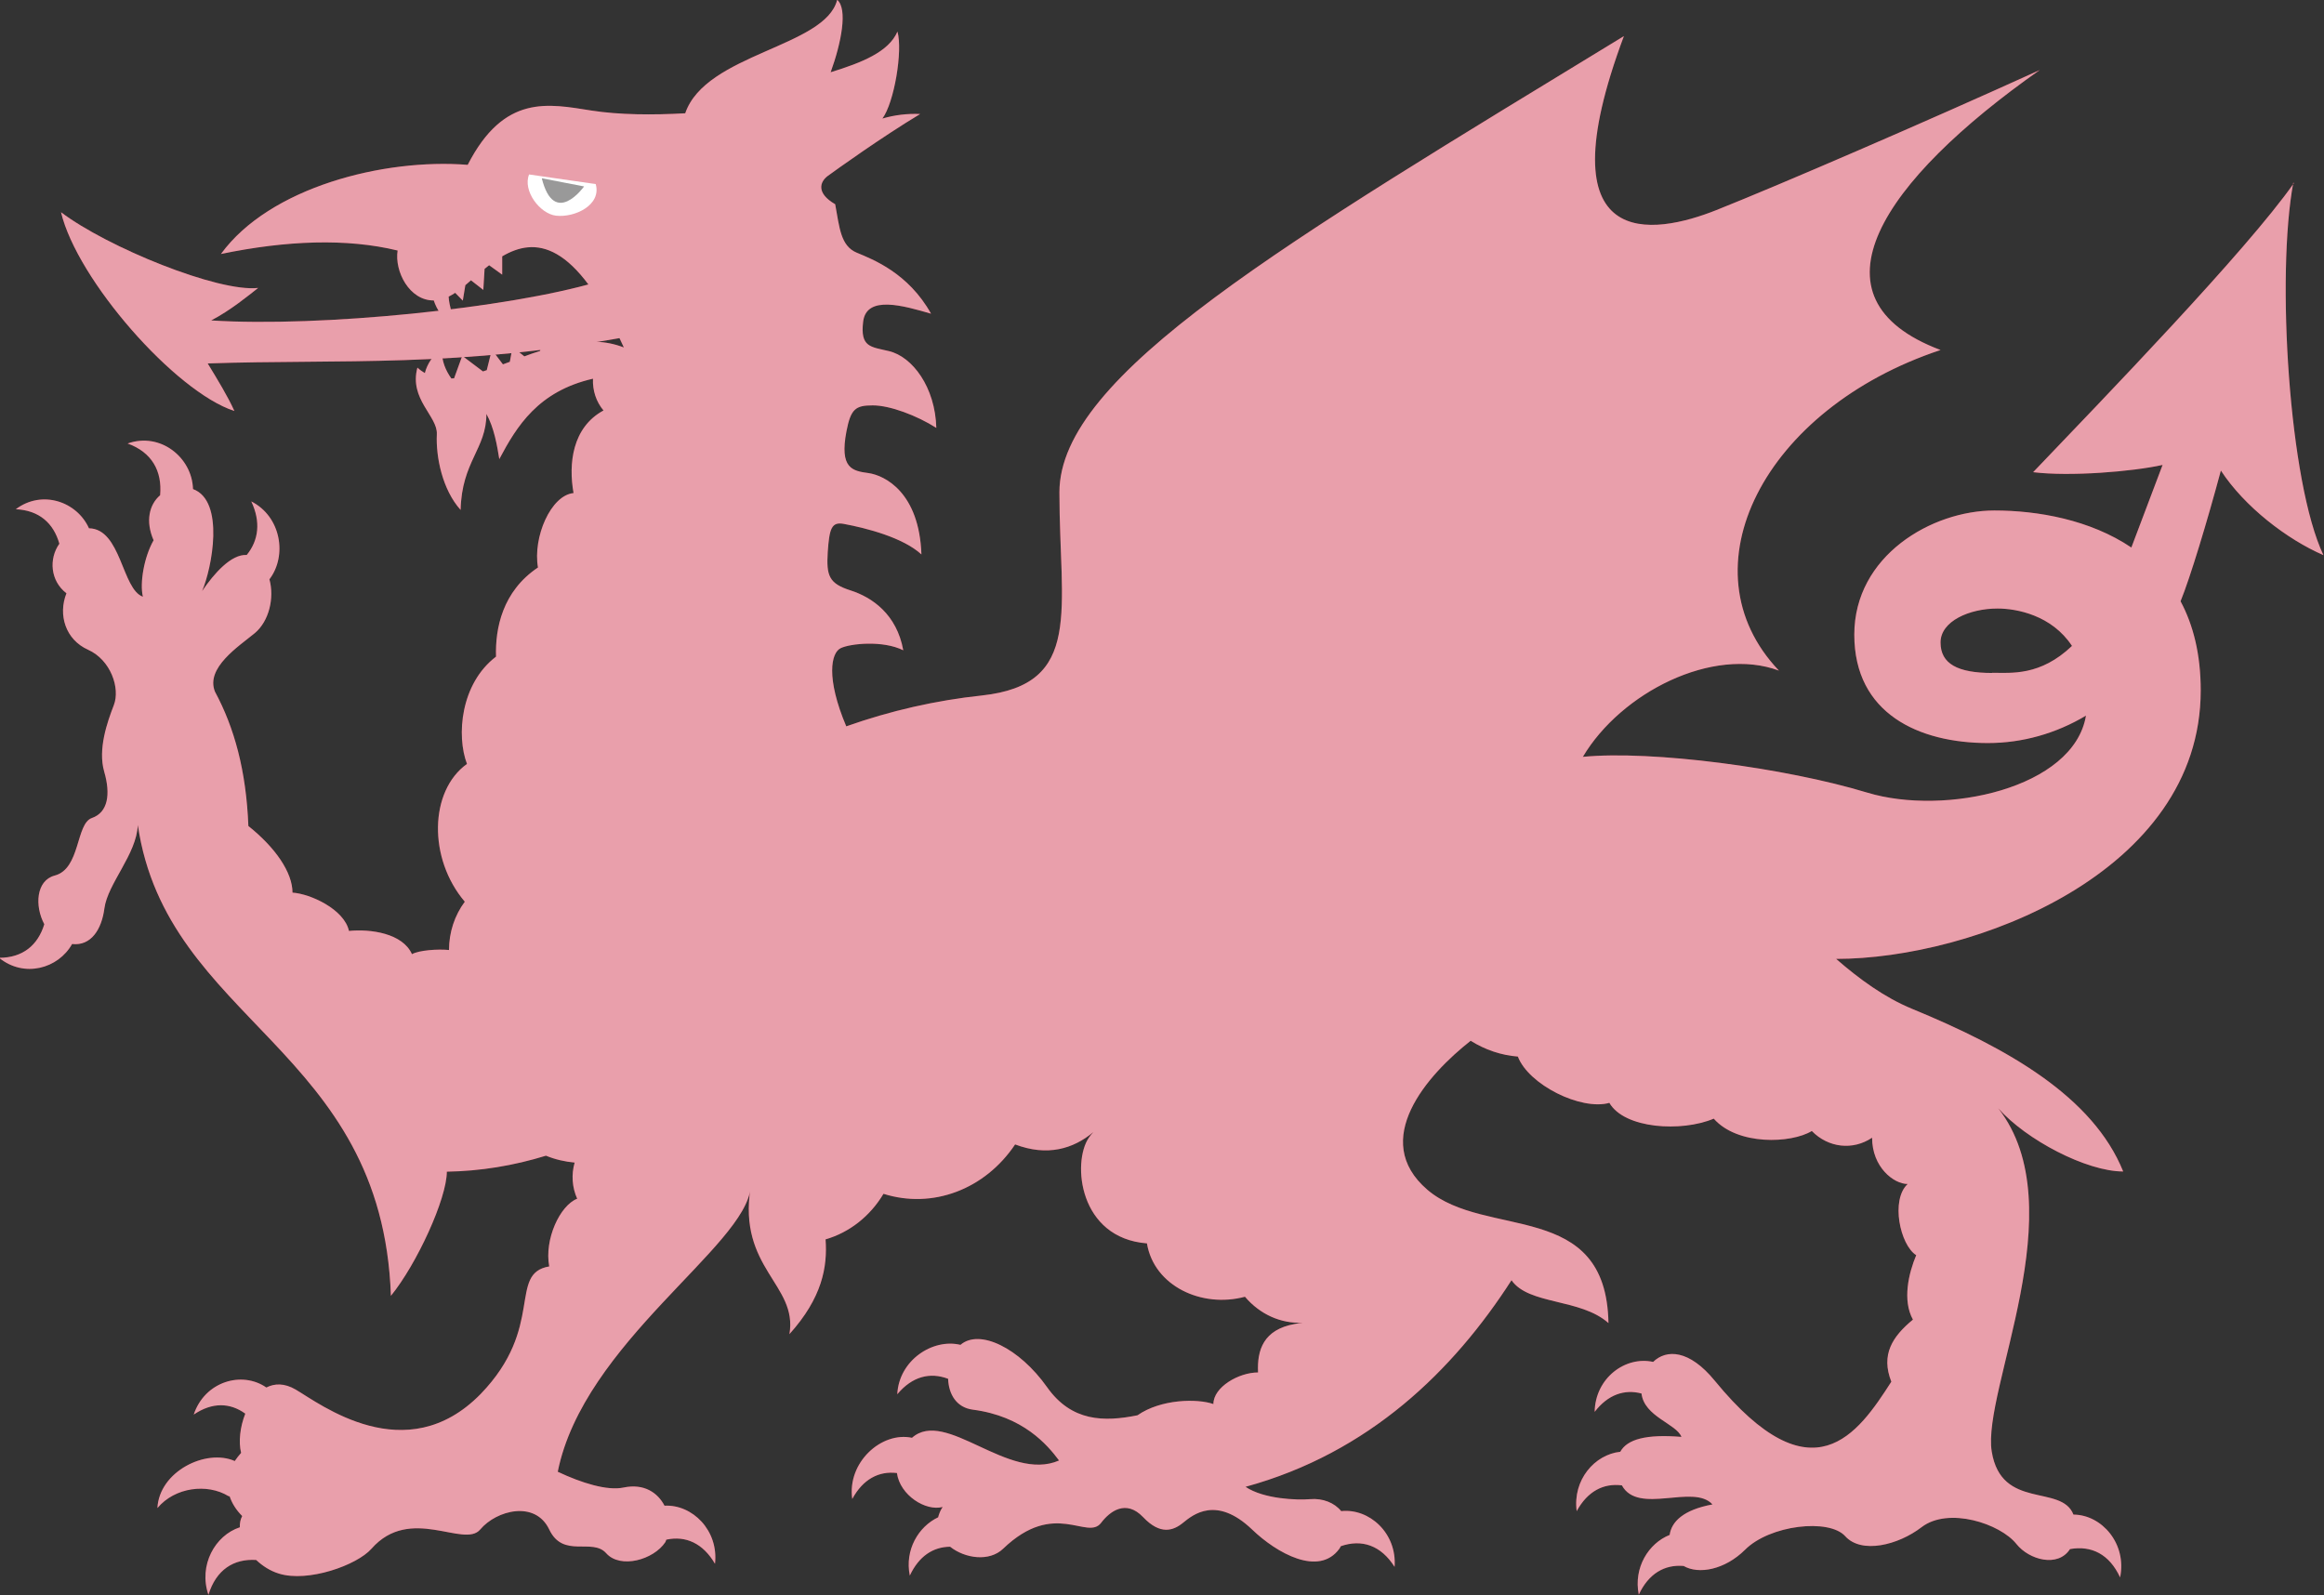 <?xml version="1.0" encoding="UTF-8"?>
<svg id="Layer_1" data-name="Layer 1" xmlns="http://www.w3.org/2000/svg" viewBox="0 0 128 87.87">
  <rect x="0" y="0" width="128" height="87.87" fill="#333333" stroke="none"/>
  <defs>
    <style>
      .cls-1 {
        opacity: .6;
      }

      .cls-2, .cls-3, .cls-4 {
        stroke-width: 0px;
      }

      .cls-3 {
        fill: #c8102e;
      }

      .cls-4 {
        fill: #fff;
      }
    </style>
  </defs>
  <g>
    <path class="cls-3" d="m33.14,16.11l-.28-.57c-4.83,1.43-15.21,2.5-21.23,2.11,1.05-.54,2.08-1.39,2.59-1.79-2.2.25-8.31-2.24-10.86-4.17.89,3.73,6.29,9.89,9.55,10.95h0c-.37-.82-.93-1.73-1.47-2.62,7.26-.25,13.83.27,23.42-1.53l-1.72-2.38Z"/>
    <path class="cls-3" d="m126.34,10.09c-2.61,3.73-10.56,11.94-14.36,15.92,2.02.25,5.47-.03,7.13-.4l-1.72,4.55c-2.27-1.53-5.15-2.04-7.55-2.04-3.44,0-7.71,2.49-7.71,6.84s3.56,5.97,7.36,5.97c1.89,0,3.74-.52,5.4-1.51.03-.19.05-.38.05-.57,0,.19-.02.38-.05.57-.67,4.01-7.76,5.54-12.05,4.24-4.51-1.37-11.87-2.34-15.66-1.97,2.11-3.55,7.16-6.1,10.8-4.75-5.34-5.6-.83-14.43,8.9-17.66-7.59-2.86-3.2-9.33,5.46-15.42-6.29,2.86-14.36,6.34-17.8,7.71-3.44,1.37-9.61,2.49-5.1-9.58-18.75,11.44-31.09,18.66-31.09,25.13s1.34,10.58-4.27,11.19c-2.54.27-5.04.84-7.47,1.7-1.13-2.67-.84-4.06-.3-4.31.53-.25,2.31-.44,3.44.12-.36-1.99-1.72-2.92-2.91-3.3s-1.33-.81-1.25-2.11c.09-1.31.21-1.68.89-1.55,1.24.23,3.26.75,4.27,1.68-.12-3.42-2.02-4.35-2.91-4.48-.89-.12-1.61-.25-1.22-2.3.24-1.24.5-1.43,1.45-1.43s2.43.56,3.5,1.24c-.06-2.24-1.31-3.92-2.61-4.23-1-.24-1.59-.2-1.42-1.62.18-1.49,2.25-.87,3.74-.44-1.25-2.24-3.2-2.99-4.09-3.36-.89-.37-.95-1.37-1.19-2.67-1.07-.62-.83-1.24-.42-1.55.42-.31,3.03-2.18,5.1-3.42-.7-.03-1.4.05-2.08.25.65-.87,1.13-3.73.83-4.79-.49,1.13-1.97,1.71-3.68,2.24.59-1.62.95-3.49.36-3.99-.65,2.61-7.24,2.95-8.37,6.25-1.8.1-3.61.09-5.16-.15-2.37-.37-4.81-.93-6.82,2.99-4.63-.37-10.92,1.24-13.59,4.91,3.62-.75,6.94-.87,9.73-.19-.18,1.15.65,2.76,1.99,2.75.16.48.53,1.12,1.1,1.35.02-.35-.26-1.03-.28-1.56.12-.06.24-.13.36-.21l.42.43.14-.85c.1-.09.21-.18.31-.27l.68.53.07-1.16c.08-.07.16-.13.25-.2l.72.52v-1.01c1.79-1.05,4-.94,6.7,5.02-1-.39-2.04-.39-3.08-.2l-.13-.3-.18.36c-.24.05-.49.11-.73.18l-.4-.48-.09.63c-.29.09-.58.19-.87.3l-.65-.52-.15.82c-.13.05-.25.09-.38.14l-.61-.81-.28,1.13c-.07.02-.14.05-.21.07l-1.14-.86-.45,1.24c-.05,0-.1,0-.15.01-.33-.47-.52-.94-.53-1.56-.45.19-.81.77-.93,1.26-.14-.08-.28-.18-.41-.3-.47,1.74,1.12,2.67,1.07,3.67-.06,1.24.3,3.05,1.31,4.17.06-2.67,1.42-3.36,1.42-5.29.42.75.59,1.74.71,2.49.96-1.81,2.14-3.74,5.16-4.43-.03.65.18,1.28.58,1.75-1.72.93-1.94,2.93-1.65,4.55-1.25.12-2.25,2.43-1.96,4.1-1.96,1.31-2.36,3.36-2.31,4.91-1.96,1.49-2.19,4.36-1.6,5.91-2.08,1.49-2.14,5.22-.12,7.59-.56.75-.87,1.69-.87,2.66-.62-.06-1.65.01-2.04.23-.51-1.15-2.28-1.4-3.47-1.28-.26-1.2-2.14-2.05-3.11-2.11,0-1.12-.95-2.49-2.43-3.67-.12-3.05-.77-5.41-1.84-7.4-.53-1.31,1.3-2.49,2.2-3.23.78-.66,1.08-1.93.8-2.96.99-1.3.64-3.46-1-4.29.53,1.12.41,2.14-.25,2.95-.86-.05-1.8,1.02-2.46,1.99.54-1.25,1.27-4.97-.5-5.62-.05-1.75-1.81-3.15-3.6-2.51,1.33.48,1.91,1.51,1.79,2.85-.6.51-.82,1.43-.36,2.48-.53.93-.77,2.36-.59,3.11-1.16-.41-1.19-3.74-2.97-3.77-.66-1.47-2.58-2.14-4.03-1.05,1.29.06,2.08.77,2.4,1.9-.59.83-.5,2.05.39,2.73-.47,1.18-.06,2.55,1.19,3.11,1.25.56,1.78,2.12,1.42,3.05-.36.93-.89,2.43-.53,3.67.36,1.24.21,2.24-.68,2.55-.89.31-.62,2.8-2.05,3.17-1.02.27-1.11,1.67-.57,2.68-.35,1.15-1.18,1.85-2.49,1.85,1.37,1.12,3.26.6,4.02-.76,1.04.12,1.63-.8,1.78-1.96.18-1.37,1.78-2.99,1.84-4.6,1.6,10.88,13.47,12.25,13.94,25.94,1.42-1.74,3.08-5.35,3.08-6.84,1.85-.03,3.68-.33,5.46-.88.51.21,1.04.33,1.58.38-.19.66-.14,1.37.14,1.99-.95.37-1.82,2.24-1.54,3.73-2.29.39-.21,3.34-3.78,7.03-4.12,4.2-8.85.53-10.19-.25-.62-.36-1.16-.34-1.61-.11-1.34-.93-3.39-.34-4,1.49h0c1.02-.69,2-.66,2.84-.05-.29.73-.38,1.55-.23,2.16-.13.15-.25.3-.35.45-1.58-.7-4.16.57-4.26,2.59.96-1.15,2.74-1.37,3.91-.66.03.02.05,0,.07.02.13.38.35.74.69,1.08-.1.18-.14.4-.13.62-1.36.44-2.29,2.09-1.73,3.72.42-1.38,1.39-2,2.63-1.92.34.32.76.6,1.25.75,1.6.5,4.3-.46,5.1-1.37,2.14-2.43,5.1,0,5.99-1.06s3.03-1.62,3.8,0c.77,1.62,2.37.44,3.14,1.31.77.87,2.61.37,3.26-.62.02-.04.03-.09.05-.13,1.07-.23,2.02.2,2.68,1.33.21-1.84-1.25-3.28-2.78-3.2-.37-.71-1.12-1.24-2.26-1-.89.19-2.31-.25-3.62-.87,1.42-7.09,10.38-12.44,10.62-15.67-.71,4.48,2.61,5.35,2.14,8.09,1.81-2.01,2.1-3.71,1.99-5.22,1.31-.38,2.45-1.27,3.19-2.51,2.69.85,5.58-.23,7.25-2.72,1.77.67,3.2.25,4.31-.68-.09.1-.18.2-.25.31-.93,1.36-.55,5.53,3.2,5.82.39,2.35,3.02,3.58,5.4,2.94.82.97,1.98,1.49,3.18,1.43-.15.02-.3.04-.44.07-1.72.31-2.08,1.43-2.02,2.67-1.07,0-2.46.81-2.46,1.74-.89-.31-2.89-.28-4.18.62-1.84.37-3.63.36-4.98-1.55-1.53-2.16-3.72-3.23-4.77-2.33-1.53-.37-3.39.85-3.48,2.72.82-.98,1.8-1.23,2.8-.85.03.84.45,1.58,1.36,1.7,2.77.36,4.11,1.94,4.75,2.8-2.8,1.22-6.24-2.9-8.1-1.25-1.68-.36-3.58,1.36-3.29,3.37h0c.59-1.09,1.46-1.55,2.46-1.43.17,1.23,1.59,2.12,2.52,1.87-.13.19-.2.38-.25.57-1.08.51-1.85,1.79-1.56,3.21.5-1.07,1.28-1.58,2.22-1.59.82.65,2.16.84,2.92.11,2.85-2.74,4.63-.42,5.4-1.43.47-.62,1.36-1.31,2.31-.31s1.66.75,2.2.31,1.83-1.51,3.8.37c1.36,1.31,3.68,2.61,4.81,1.06.04-.05.05-.1.08-.14,1.15-.4,2.21-.05,2.96,1.14.14-1.86-1.4-3.24-2.94-3.07-.37-.46-1.01-.72-1.71-.66-.71.06-2.55,0-3.56-.68,6.82-1.87,11.45-6.41,14.65-11.38.95,1.37,3.8.99,5.34,2.36-.12-6.84-6.76-4.6-9.97-7.34-3.2-2.74,0-6.34,2.38-8.21.8.5,1.69.8,2.6.87.59,1.55,3.48,2.99,5.04,2.55.83,1.43,3.97,1.62,5.75.87,1.31,1.49,4.27,1.37,5.4.68.91.93,2.26,1.08,3.32.37,0,1.62,1.19,2.55,1.96,2.55-.95.87-.42,3.36.47,3.92-.42,1-.77,2.49-.18,3.55-1.13.93-1.78,1.93-1.19,3.42-1.84,2.86-4.33,6.53-9.73-.06-1.4-1.71-2.66-1.74-3.39-1.03-1.52-.34-3.19.88-3.22,2.75.73-.95,1.64-1.26,2.58-1.01.15,1.28,1.93,1.67,2.2,2.39-1.95-.16-2.99.13-3.37.82-1.41.15-2.63,1.55-2.4,3.27h0c.6-1.1,1.48-1.55,2.49-1.42.9,1.65,3.94-.11,4.99,1.05-1.62.3-2.26.96-2.36,1.68-1.16.46-2,1.8-1.7,3.29.54-1.16,1.42-1.67,2.47-1.58.83.48,2.27.21,3.38-.89,1.36-1.37,4.63-1.74,5.52-.75.89.99,2.91.5,4.21-.5,1.48-1.13,4.33-.19,5.22.93.7.88,2.29,1.31,2.95.28,1.18-.21,2.17.28,2.76,1.56h0c.38-1.85-1-3.45-2.57-3.46-.66-1.7-3.97-.23-4.5-3.47-.55-3.37,4.63-13.43.36-18.91,1.54,1.74,4.86,3.48,6.88,3.48-1.66-4.11-6.33-6.78-11.63-8.96-1.51-.62-2.92-1.65-4.18-2.75,7.48,0,20.08-4.71,20.08-14.79,0-1.99-.41-3.6-1.11-4.91.53-1.3,1.46-4.37,2.22-7.2,1.3,1.99,3.64,3.79,5.65,4.66-1.9-3.98-2.61-15.42-1.66-20.52Zm-16.61,26.98c-1.9,0-2.85-.5-2.85-1.68s1.6-1.87,3.14-1.87c1.06,0,2.99.37,4.1,2.06-1.75,1.67-3.35,1.48-4.39,1.48Z"/>
  </g>
  <polygon class="cls-3" points="46.01 11.26 46.01 11.26 46.01 11.26 46.01 11.26"/>
  <polygon class="cls-3" points="8.71 83.09 8.71 83.09 8.71 83.09 8.71 83.09"/>
  <path class="cls-4" d="m29.14,9.61c-.36.9.59,2.16,1.48,2.27,1.04.12,2.52-.59,2.19-1.74"/>
  <path class="cls-2" d="m29.84,9.82l2.33.45s-1.64,2.3-2.33-.45Z"/>
  <g class="cls-1">
    <path class="cls-4" d="m33.14,16.11l-.28-.57c-4.83,1.43-15.21,2.5-21.23,2.11,1.05-.54,2.08-1.39,2.59-1.79-2.2.25-8.31-2.24-10.86-4.17.89,3.73,6.29,9.89,9.55,10.95h0c-.37-.82-.93-1.73-1.47-2.62,7.26-.25,13.83.27,23.42-1.53l-1.72-2.38Z"/>
    <path class="cls-4" d="m126.34,10.09c-2.61,3.73-10.56,11.94-14.36,15.92,2.02.25,5.47-.03,7.13-.4l-1.72,4.55c-2.27-1.53-5.15-2.04-7.55-2.04-3.44,0-7.71,2.49-7.71,6.84s3.56,5.97,7.36,5.97c1.89,0,3.74-.52,5.4-1.51.03-.19.05-.38.05-.57,0,.19-.02.38-.05.57-.67,4.01-7.76,5.54-12.05,4.24-4.51-1.37-11.87-2.34-15.66-1.97,2.11-3.55,7.16-6.1,10.8-4.75-5.34-5.6-.83-14.43,8.9-17.66-7.59-2.86-3.2-9.33,5.46-15.42-6.29,2.86-14.36,6.34-17.8,7.71-3.44,1.37-9.61,2.49-5.1-9.58-18.75,11.44-31.09,18.66-31.09,25.13s1.34,10.58-4.27,11.19c-2.54.27-5.04.84-7.47,1.7-1.13-2.67-.84-4.06-.3-4.31.53-.25,2.31-.44,3.44.12-.36-1.99-1.72-2.92-2.91-3.3s-1.33-.81-1.25-2.11c.09-1.31.21-1.68.89-1.55,1.24.23,3.26.75,4.27,1.68-.12-3.42-2.02-4.35-2.91-4.48-.89-.12-1.61-.25-1.22-2.3.24-1.24.5-1.43,1.45-1.43s2.43.56,3.5,1.24c-.06-2.24-1.31-3.92-2.61-4.23-1-.24-1.59-.2-1.42-1.62.18-1.49,2.25-.87,3.74-.44-1.25-2.24-3.2-2.99-4.09-3.36-.89-.37-.95-1.37-1.19-2.67-1.07-.62-.83-1.24-.42-1.55.42-.31,3.03-2.18,5.1-3.42-.7-.03-1.4.05-2.08.25.65-.87,1.13-3.73.83-4.79-.49,1.13-1.97,1.71-3.68,2.24.59-1.62.95-3.49.36-3.99-.65,2.61-7.24,2.95-8.37,6.25-1.8.1-3.61.09-5.16-.15-2.37-.37-4.81-.93-6.82,2.99-4.63-.37-10.92,1.24-13.59,4.91,3.62-.75,6.94-.87,9.73-.19-.18,1.15.65,2.76,1.99,2.75.16.48.53,1.12,1.1,1.35.02-.35-.26-1.03-.28-1.56.12-.06.24-.13.36-.21l.42.43.14-.85c.1-.09.21-.18.31-.27l.68.53.07-1.16c.08-.07.16-.13.25-.2l.72.52v-1.01c1.79-1.05,4-.94,6.7,5.02-1-.39-2.04-.39-3.08-.2l-.13-.3-.18.36c-.24.05-.49.11-.73.18l-.4-.48-.09.63c-.29.09-.58.19-.87.3l-.65-.52-.15.82c-.13.05-.25.09-.38.14l-.61-.81-.28,1.13c-.07.02-.14.05-.21.07l-1.14-.86-.45,1.24c-.05,0-.1,0-.15.01-.33-.47-.52-.94-.53-1.56-.45.19-.81.77-.93,1.26-.14-.08-.28-.18-.41-.3-.47,1.74,1.12,2.67,1.07,3.67-.06,1.24.3,3.05,1.31,4.17.06-2.67,1.42-3.36,1.42-5.29.42.75.59,1.74.71,2.49.96-1.81,2.14-3.74,5.16-4.43-.03.65.18,1.28.58,1.75-1.72.93-1.94,2.93-1.65,4.55-1.25.12-2.25,2.43-1.96,4.1-1.96,1.31-2.36,3.36-2.31,4.91-1.96,1.49-2.19,4.36-1.6,5.91-2.08,1.49-2.14,5.22-.12,7.59-.56.75-.87,1.69-.87,2.66-.62-.06-1.65.01-2.04.23-.51-1.15-2.28-1.4-3.47-1.28-.26-1.2-2.14-2.05-3.11-2.11,0-1.12-.95-2.49-2.43-3.67-.12-3.05-.77-5.41-1.84-7.4-.53-1.31,1.3-2.49,2.2-3.23.78-.66,1.08-1.93.8-2.96.99-1.3.64-3.46-1-4.29.53,1.12.41,2.14-.25,2.95-.86-.05-1.8,1.02-2.46,1.99.54-1.25,1.27-4.97-.5-5.62-.05-1.75-1.81-3.15-3.6-2.51,1.33.48,1.91,1.51,1.79,2.85-.6.51-.82,1.43-.36,2.48-.53.93-.77,2.36-.59,3.11-1.16-.41-1.19-3.74-2.97-3.77-.66-1.47-2.58-2.14-4.03-1.05,1.29.06,2.08.77,2.4,1.9-.59.83-.5,2.05.39,2.73-.47,1.18-.06,2.55,1.19,3.11,1.25.56,1.78,2.12,1.42,3.05-.36.93-.89,2.43-.53,3.67.36,1.24.21,2.24-.68,2.55-.89.31-.62,2.8-2.05,3.17-1.02.27-1.11,1.67-.57,2.68-.35,1.15-1.18,1.85-2.49,1.85,1.37,1.12,3.26.6,4.02-.76,1.04.12,1.63-.8,1.78-1.96.18-1.37,1.78-2.99,1.84-4.6,1.6,10.88,13.47,12.25,13.94,25.94,1.42-1.74,3.08-5.35,3.08-6.84,1.85-.03,3.68-.33,5.46-.88.51.21,1.04.33,1.58.38-.19.66-.14,1.37.14,1.99-.95.37-1.82,2.24-1.54,3.73-2.29.39-.21,3.34-3.78,7.03-4.12,4.2-8.85.53-10.19-.25-.62-.36-1.16-.34-1.61-.11-1.34-.93-3.39-.34-4,1.49h0c1.02-.69,2-.66,2.84-.05-.29.73-.38,1.55-.23,2.16-.13.15-.25.3-.35.45-1.58-.7-4.16.57-4.26,2.59.96-1.15,2.74-1.37,3.91-.66.03.02.05,0,.07.02.13.38.35.74.69,1.08-.1.18-.14.4-.13.62-1.36.44-2.29,2.09-1.73,3.72.42-1.38,1.39-2,2.63-1.92.34.32.76.6,1.25.75,1.6.5,4.3-.46,5.1-1.37,2.14-2.43,5.1,0,5.99-1.06s3.03-1.62,3.8,0c.77,1.62,2.37.44,3.14,1.31.77.87,2.61.37,3.26-.62.02-.04.03-.09.05-.13,1.07-.23,2.02.2,2.68,1.33.21-1.84-1.25-3.28-2.78-3.2-.37-.71-1.12-1.24-2.26-1-.89.19-2.31-.25-3.62-.87,1.42-7.09,10.38-12.44,10.62-15.67-.71,4.48,2.61,5.35,2.14,8.09,1.81-2.01,2.1-3.71,1.99-5.22,1.31-.38,2.45-1.27,3.19-2.51,2.69.85,5.58-.23,7.25-2.72,1.77.67,3.2.25,4.31-.68-.09.1-.18.2-.25.31-.93,1.36-.55,5.53,3.2,5.82.39,2.35,3.02,3.58,5.4,2.94.82.97,1.98,1.49,3.18,1.43-.15.02-.3.04-.44.07-1.72.31-2.08,1.43-2.02,2.67-1.07,0-2.46.81-2.46,1.74-.89-.31-2.89-.28-4.18.62-1.84.37-3.63.36-4.98-1.55-1.53-2.16-3.72-3.23-4.77-2.33-1.53-.37-3.39.85-3.48,2.72.82-.98,1.8-1.23,2.8-.85.03.84.45,1.58,1.36,1.7,2.77.36,4.11,1.94,4.75,2.8-2.8,1.22-6.24-2.9-8.1-1.25-1.68-.36-3.58,1.36-3.29,3.37h0c.59-1.09,1.46-1.55,2.46-1.43.17,1.23,1.59,2.12,2.52,1.87-.13.19-.2.38-.25.57-1.08.51-1.85,1.79-1.56,3.21.5-1.07,1.28-1.58,2.22-1.59.82.65,2.16.84,2.92.11,2.85-2.74,4.63-.42,5.4-1.43.47-.62,1.36-1.31,2.31-.31s1.66.75,2.2.31,1.83-1.51,3.8.37c1.36,1.31,3.68,2.61,4.81,1.06.04-.05.05-.1.08-.14,1.15-.4,2.21-.05,2.96,1.14.14-1.86-1.4-3.24-2.94-3.07-.37-.46-1.01-.72-1.71-.66-.71.06-2.55,0-3.56-.68,6.82-1.87,11.45-6.41,14.65-11.38.95,1.37,3.8.99,5.34,2.36-.12-6.84-6.76-4.6-9.97-7.34-3.2-2.74,0-6.34,2.38-8.21.8.5,1.69.8,2.6.87.59,1.55,3.48,2.99,5.04,2.55.83,1.43,3.97,1.62,5.75.87,1.31,1.49,4.27,1.37,5.4.68.91.93,2.26,1.08,3.32.37,0,1.62,1.19,2.55,1.96,2.55-.95.87-.42,3.36.47,3.92-.42,1-.77,2.49-.18,3.55-1.13.93-1.78,1.93-1.19,3.42-1.84,2.86-4.33,6.53-9.73-.06-1.4-1.71-2.66-1.74-3.39-1.03-1.52-.34-3.19.88-3.22,2.75.73-.95,1.64-1.26,2.58-1.01.15,1.28,1.93,1.67,2.2,2.39-1.95-.16-2.99.13-3.37.82-1.41.15-2.63,1.55-2.4,3.27h0c.6-1.1,1.48-1.55,2.49-1.42.9,1.65,3.94-.11,4.99,1.05-1.62.3-2.26.96-2.36,1.68-1.16.46-2,1.8-1.7,3.29.54-1.16,1.42-1.67,2.47-1.58.83.48,2.27.21,3.38-.89,1.36-1.37,4.63-1.74,5.52-.75.89.99,2.91.5,4.21-.5,1.48-1.13,4.33-.19,5.22.93.7.88,2.29,1.31,2.95.28,1.18-.21,2.17.28,2.76,1.56h0c.38-1.85-1-3.45-2.57-3.46-.66-1.7-3.97-.23-4.5-3.47-.55-3.37,4.63-13.43.36-18.91,1.54,1.74,4.86,3.48,6.88,3.48-1.66-4.11-6.33-6.78-11.63-8.96-1.51-.62-2.92-1.65-4.18-2.75,7.48,0,20.08-4.71,20.08-14.79,0-1.99-.41-3.6-1.11-4.91.53-1.3,1.46-4.37,2.22-7.2,1.3,1.99,3.64,3.79,5.65,4.66-1.9-3.98-2.61-15.42-1.66-20.52Zm-16.61,26.98c-1.9,0-2.85-.5-2.85-1.68s1.6-1.87,3.14-1.87c1.06,0,2.99.37,4.1,2.06-1.75,1.67-3.35,1.48-4.39,1.48Z"/>
  </g>
</svg>